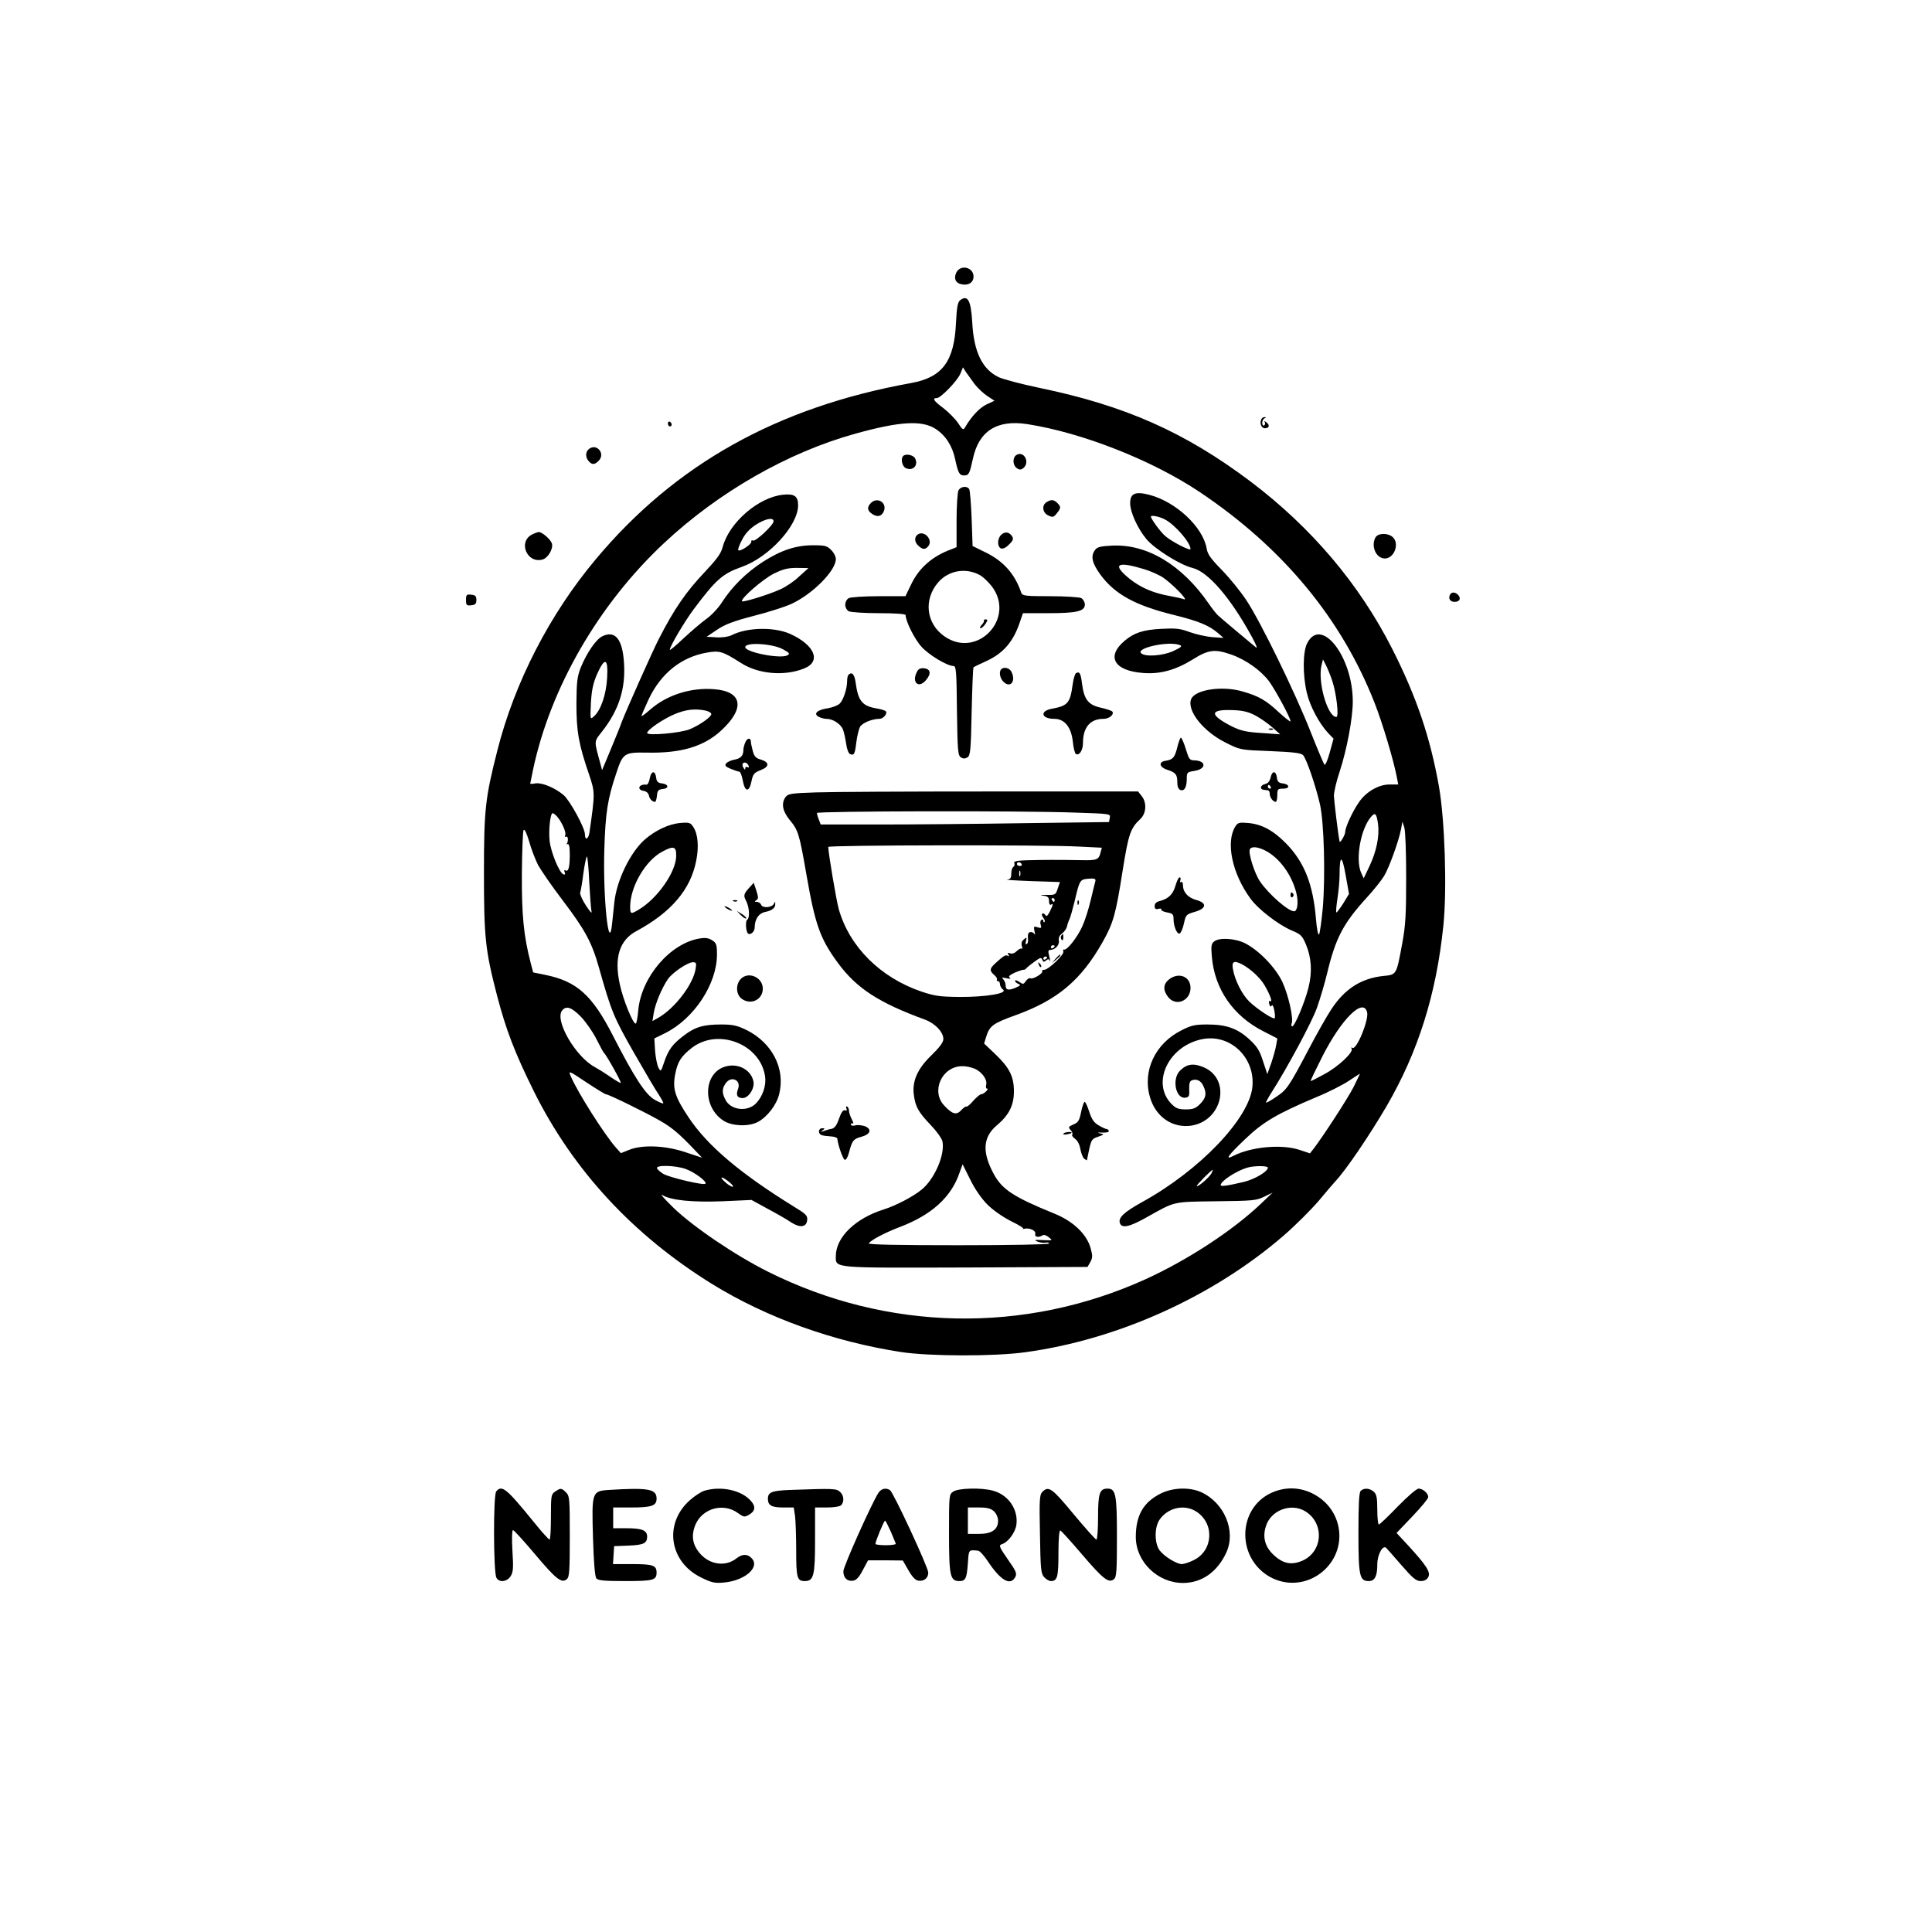 <?xml version="1.0" standalone="no"?>
<!DOCTYPE svg PUBLIC "-//W3C//DTD SVG 20010904//EN"
 "http://www.w3.org/TR/2001/REC-SVG-20010904/DTD/svg10.dtd">
<svg version="1.0" xmlns="http://www.w3.org/2000/svg"
 width="1024pt" height="1024pt" viewBox="0 0 1024 1024"
 preserveAspectRatio="xMidYMid meet">

<g transform="translate(0,1024) scale(0.1,-0.1)"
fill="#000000" stroke="none">
<path d="M5068 8794 c-15 -33 -1 -58 36 -62 33 -4 56 13 56 42 0 51 -71 66
-92 20z"/>
<path d="M5088 8648 c-12 -10 -17 -38 -21 -118 -9 -205 -72 -290 -237 -320
-710 -128 -1251 -430 -1673 -935 -244 -291 -430 -653 -521 -1013 -64 -251 -71
-313 -71 -647 0 -344 7 -411 69 -650 48 -184 94 -304 196 -510 208 -418 525
-761 945 -1021 289 -178 639 -304 1000 -360 150 -23 495 -24 660 -1 490 67
992 294 1365 615 64 55 149 140 190 188 41 49 80 95 87 102 56 59 180 242 271
397 169 290 265 597 302 958 20 193 8 558 -23 737 -47 264 -119 476 -248 731
-174 343 -428 643 -751 887 -347 261 -664 402 -1118 496 -96 20 -194 46 -217
57 -87 42 -132 134 -140 292 -7 116 -24 147 -65 115z m77 -443 c17 -22 48 -51
68 -64 l38 -25 -43 -20 c-37 -18 -80 -64 -113 -121 -9 -16 -14 -13 -38 24 -15
22 -50 57 -77 78 -51 38 -61 53 -35 53 21 0 108 90 125 129 l14 34 15 -24 c9
-13 30 -42 46 -64z m-205 -239 c53 -35 88 -90 103 -162 15 -70 22 -84 47 -84
25 0 29 9 46 86 31 149 127 211 289 186 291 -45 663 -192 914 -360 440 -295
750 -669 926 -1116 43 -109 103 -311 119 -398 l7 -36 -45 0 c-57 1 -126 -38
-164 -95 -34 -49 -72 -132 -72 -156 0 -16 -28 -63 -30 -51 -9 46 -29 214 -30
242 0 20 13 77 30 127 39 119 70 285 70 373 0 239 -169 454 -242 308 -23 -45
-24 -166 -2 -260 16 -71 65 -163 113 -215 l29 -30 -20 -73 c-11 -41 -24 -70
-28 -65 -4 4 -37 82 -73 173 -83 211 -268 590 -342 700 -31 47 -90 119 -130
160 -59 60 -75 83 -80 115 -20 112 -162 245 -302 282 -76 20 -103 8 -103 -44
0 -47 39 -133 86 -190 43 -52 178 -137 244 -153 83 -20 202 -158 315 -365 26
-48 32 -65 19 -54 -45 37 -181 151 -198 167 -10 9 -32 37 -49 62 -142 206
-328 318 -514 308 -60 -3 -78 -7 -89 -23 -25 -33 -16 -70 30 -133 76 -102 183
-161 386 -211 130 -32 187 -55 235 -96 l30 -26 -60 4 c-33 3 -87 15 -120 27
-51 19 -73 21 -150 17 -97 -5 -144 -21 -194 -63 -100 -84 -56 -160 99 -171 89
-7 172 16 262 72 83 52 117 56 203 26 78 -27 159 -85 202 -143 35 -49 113
-193 113 -211 0 -5 -27 16 -61 47 -68 64 -108 87 -193 111 -108 32 -253 10
-273 -41 -23 -61 65 -172 185 -231 76 -38 76 -38 235 -44 121 -5 162 -10 173
-21 18 -18 67 -161 90 -261 22 -97 29 -382 15 -549 -7 -73 -16 -137 -20 -141
-5 -5 -12 31 -16 80 -15 186 -62 304 -159 403 -68 69 -129 102 -202 108 -46 4
-54 2 -67 -19 -51 -83 -17 -248 80 -381 41 -57 149 -140 220 -170 46 -19 55
-27 74 -72 30 -71 35 -147 14 -231 -19 -77 -73 -205 -86 -205 -5 0 -6 7 -3 15
11 28 -18 154 -50 222 -37 77 -124 166 -196 203 -53 27 -138 32 -165 10 -15
-12 -17 -25 -12 -80 14 -172 113 -315 273 -396 l74 -38 -6 -35 c-3 -20 -15
-62 -26 -95 l-21 -59 -23 69 c-18 57 -31 77 -72 115 -63 58 -122 79 -222 79
-66 0 -86 -4 -138 -31 -139 -69 -208 -215 -167 -354 30 -105 120 -166 220
-151 166 27 212 248 63 310 -53 22 -88 17 -124 -19 -44 -44 -23 -150 29 -143
19 3 22 9 20 45 -1 30 3 43 14 47 25 10 49 -2 61 -30 19 -40 14 -63 -17 -95
-24 -24 -38 -29 -76 -29 -38 0 -52 5 -75 28 -109 109 -20 304 156 343 150 34
287 -93 272 -251 -16 -168 -280 -444 -586 -612 -97 -54 -127 -83 -116 -112 11
-28 53 -18 143 33 152 85 134 81 366 84 194 2 214 4 255 24 l45 22 -64 -61
c-150 -142 -386 -296 -609 -398 -641 -291 -1369 -277 -2002 40 -174 87 -395
237 -500 338 -47 46 -74 76 -60 68 47 -28 157 -39 319 -33 l154 7 86 -47 c47
-25 103 -57 123 -71 47 -31 82 -27 86 10 3 25 -5 33 -74 75 -281 174 -454 320
-554 470 -72 108 -86 151 -72 226 13 70 31 98 90 144 139 106 362 19 387 -152
7 -47 -12 -105 -47 -142 -45 -48 -135 -38 -163 18 -19 36 -19 59 1 87 29 42
83 18 66 -29 -13 -33 -5 -49 24 -49 32 0 66 53 57 90 -13 58 -76 94 -141 79
-125 -28 -134 -217 -14 -291 45 -27 130 -30 178 -5 50 26 101 92 114 149 33
134 -37 270 -172 338 -52 25 -73 30 -136 30 -94 0 -138 -13 -198 -59 -60 -45
-82 -76 -104 -141 -17 -51 -18 -52 -30 -29 -7 13 -15 53 -18 89 l-4 66 57 28
c153 76 275 260 275 417 0 51 -3 61 -25 75 -18 12 -36 15 -66 10 -156 -25
-309 -203 -326 -379 -3 -37 -9 -70 -13 -72 -13 -8 -68 127 -85 208 -31 141 -2
234 88 282 185 100 287 220 317 373 15 74 9 142 -15 178 -15 24 -22 26 -69 22
-61 -5 -133 -39 -190 -89 -76 -68 -148 -216 -160 -332 -3 -31 -9 -83 -12 -114
-17 -164 -49 140 -41 396 6 193 17 265 63 402 35 107 42 112 162 110 179 -4
299 31 391 114 131 119 118 210 -33 222 -124 10 -251 -30 -340 -108 -25 -22
-46 -38 -46 -34 0 4 17 44 38 89 65 137 172 223 308 247 68 12 84 7 183 -56
91 -58 229 -70 333 -28 93 37 56 125 -76 184 -85 37 -228 34 -309 -8 -17 -8
-49 -13 -80 -11 l-52 3 55 37 c43 29 86 45 192 73 76 19 166 48 200 63 114 52
238 177 238 239 0 13 -11 35 -25 48 -21 22 -33 25 -94 25 -92 0 -169 -25 -268
-88 -89 -58 -163 -131 -217 -215 -20 -31 -57 -70 -83 -88 -25 -18 -79 -64
-120 -102 -40 -38 -73 -66 -73 -61 0 18 79 151 126 214 120 160 153 189 257
226 143 51 296 218 297 325 0 49 -19 63 -79 57 -131 -13 -287 -148 -321 -278
-9 -34 -31 -64 -93 -130 -101 -106 -164 -198 -245 -356 -34 -66 -175 -383
-197 -441 -7 -21 -34 -87 -59 -147 l-45 -108 -10 38 c-33 121 -34 111 10 167
89 113 126 228 116 366 -8 124 -47 171 -114 139 -34 -16 -83 -88 -115 -166
-19 -49 -22 -75 -23 -192 0 -147 12 -215 67 -375 32 -95 32 -98 2 -308 -6 -37
-24 -43 -24 -8 0 33 -80 179 -113 207 -45 38 -114 67 -148 62 -16 -3 -29 -3
-29 -2 0 2 7 35 15 74 92 435 348 878 696 1203 288 269 654 479 1011 578 237
66 355 73 428 25z m1214 -479 c53 -27 136 -123 136 -157 0 -12 -100 39 -134
69 -24 20 -76 91 -76 103 0 9 44 1 74 -15z m-2074 -10 c0 -20 -97 -110 -109
-102 -7 3 -10 1 -9 -6 3 -13 -60 -55 -69 -45 -3 3 5 27 19 53 16 33 40 59 73
81 51 33 95 42 95 19z m1965 -254 c28 -8 68 -26 90 -38 46 -27 151 -132 120
-121 -11 4 -42 11 -70 16 -100 17 -177 53 -242 113 -65 60 -29 70 102 30z
m-1830 -39 c-27 -26 -72 -56 -100 -68 -62 -28 -195 -69 -202 -63 -11 12 110
117 167 146 51 25 75 31 124 31 l61 -1 -50 -45z m-84 -386 c33 -18 37 -23 23
-31 -36 -21 -224 16 -224 43 0 28 147 19 201 -12z m2102 23 c15 -5 8 -12 -33
-31 -55 -26 -151 -33 -172 -12 -28 28 148 66 205 43z m808 -189 c22 -65 37
-192 22 -192 -47 0 -101 189 -78 277 l7 28 15 -29 c8 -16 24 -53 34 -84z
m-3843 16 c-5 -89 -33 -172 -70 -205 -20 -18 -20 -18 -16 72 4 69 12 104 33
153 41 91 59 84 53 -20z m521 -174 c17 -4 31 -12 31 -19 0 -15 -61 -58 -114
-80 -47 -20 -226 -36 -226 -20 1 17 84 74 146 100 60 25 107 30 163 19z m2918
-28 c27 -15 67 -43 89 -63 l39 -35 -99 7 c-81 5 -110 12 -157 35 -123 63 -119
92 12 86 49 -2 79 -10 116 -30z m-3705 -533 c26 -30 50 -84 44 -99 -3 -9 -1
-12 4 -9 6 3 10 -3 10 -14 0 -10 -3 -21 -7 -24 -5 -2 -2 -2 5 -1 8 3 12 -13
12 -55 0 -67 -7 -94 -23 -84 -6 4 -8 0 -4 -10 4 -11 2 -14 -7 -11 -22 8 -67
120 -73 178 -6 59 4 146 16 146 4 0 15 -8 23 -17z m4352 -41 c8 -64 -8 -143
-45 -222 l-31 -65 -14 30 c-31 71 -2 234 54 297 21 24 28 16 36 -40z m149
-282 c0 -195 -3 -255 -21 -351 -31 -168 -29 -165 -102 -172 -116 -13 -203 -68
-274 -177 -24 -36 -77 -130 -119 -210 -106 -201 -116 -216 -175 -255 -29 -20
-52 -32 -52 -29 0 4 13 28 29 53 83 130 214 373 241 449 17 48 42 132 55 187
44 183 85 261 207 395 38 41 80 94 94 117 27 45 78 186 90 249 l7 39 10 -30
c6 -17 10 -133 10 -265z m-4601 65 c15 -27 73 -112 131 -188 119 -157 154
-222 192 -357 65 -230 77 -260 184 -448 59 -103 119 -205 134 -226 14 -22 25
-42 22 -44 -2 -2 -22 6 -45 19 -49 28 -107 117 -221 339 -110 216 -192 289
-359 323 l-64 13 -13 49 c-37 143 -48 250 -47 471 1 122 5 227 9 234 5 8 16
-14 30 -61 11 -41 33 -96 47 -124z m732 48 c-1 -84 -98 -223 -195 -282 -45
-28 -49 -27 -49 13 0 106 81 245 170 292 61 33 75 28 74 -23z m3124 28 c74
-39 138 -126 163 -224 12 -49 6 -97 -12 -97 -31 0 -133 89 -180 157 -30 43
-65 155 -54 173 10 15 42 12 83 -9z m-3585 -163 c4 -73 9 -144 12 -158 4 -15
-7 -4 -29 30 -20 30 -33 61 -31 69 3 7 11 53 17 102 7 49 15 89 19 89 3 0 9
-60 12 -132z m3996 -117 c-18 -28 -34 -49 -36 -47 -3 2 0 36 6 75 6 38 11 94
11 123 0 108 13 109 32 1 l18 -101 -31 -51z m-3432 -346 c-13 -82 -109 -208
-197 -259 l-32 -18 7 43 c8 50 44 135 76 181 26 35 104 88 132 88 17 0 19 -5
14 -35z m2896 24 c46 -25 96 -71 120 -112 29 -50 44 -92 29 -83 -6 4 -8 -2 -5
-15 4 -14 8 -17 13 -9 4 7 10 -3 14 -25 4 -20 5 -39 2 -42 -7 -8 -95 50 -135
89 -37 36 -76 112 -86 171 -8 41 5 48 48 26z m-3504 -278 c26 -27 63 -80 82
-118 19 -37 36 -70 40 -73 14 -13 96 -160 89 -160 -4 0 -30 15 -56 33 -27 19
-63 41 -79 50 -104 54 -218 251 -175 302 22 26 50 16 99 -34z m4167 24 c10
-41 -56 -202 -78 -189 -7 4 -8 3 -4 -4 11 -19 -72 -97 -146 -136 -36 -20 -68
-36 -71 -36 -3 0 26 60 63 133 101 198 216 311 236 232z m-4034 -435 c14 0
214 -98 288 -141 63 -36 102 -70 183 -155 l38 -40 -88 29 c-106 36 -230 41
-300 12 l-42 -17 -26 29 c-62 70 -205 296 -240 379 -13 31 -11 30 82 -32 53
-35 100 -64 105 -64z m3963 40 c-31 -61 -161 -261 -213 -329 l-19 -24 -54 18
c-95 32 -257 17 -351 -31 -49 -25 -30 1 61 88 96 92 170 135 378 223 62 25
138 64 170 85 32 21 59 39 61 39 1 1 -14 -30 -33 -69z m-3543 -435 c47 -16
117 -68 107 -79 -9 -10 -190 33 -223 52 -16 10 -31 23 -34 30 -6 18 94 16 150
-3z m3088 6 c0 -20 -69 -61 -126 -75 -89 -21 -124 -26 -124 -17 0 21 81 74
140 92 36 11 110 11 110 0z m-299 -30 c-12 -22 -72 -74 -78 -67 -4 3 77 85 85
86 1 0 -2 -9 -7 -19z m-2556 -46 c17 -14 25 -25 18 -25 -7 0 -25 11 -40 25
-36 32 -17 32 22 0z"/>
<path d="M5385 7827 c-20 -16 -17 -56 7 -70 12 -8 21 -7 32 2 38 32 1 96 -39
68z"/>
<path d="M4787 7823 c-14 -13 -6 -53 12 -63 38 -20 71 13 51 51 -10 18 -50 26
-63 12z"/>
<path d="M5080 7641 c-5 -11 -10 -83 -10 -161 l0 -140 -27 -11 c-100 -36 -172
-99 -213 -185 l-31 -64 -140 0 c-78 0 -149 -5 -160 -10 -11 -6 -19 -21 -19
-35 0 -14 8 -29 19 -35 11 -5 83 -10 160 -10 84 0 141 -4 141 -10 0 -33 49
-131 86 -170 41 -44 135 -100 168 -100 14 0 16 -31 18 -236 3 -213 5 -238 21
-248 12 -8 22 -8 35 0 15 10 18 36 22 242 3 127 7 233 10 235 3 3 30 16 61 30
97 43 152 106 188 220 l13 37 132 0 c153 0 196 10 196 46 0 13 -9 28 -19 34
-11 5 -84 10 -166 10 -130 0 -146 2 -152 18 -33 99 -95 169 -191 215 l-67 33
-5 144 c-3 80 -9 151 -13 158 -12 18 -45 14 -57 -7z m115 -450 c16 -9 44 -36
62 -59 128 -169 -77 -386 -251 -265 -98 68 -112 196 -33 287 55 63 147 79 222
37z"/>
<path d="M5215 6952 c3 -3 -2 -14 -12 -24 -9 -10 -11 -18 -6 -18 6 0 18 11 26
23 13 20 13 24 1 24 -8 0 -12 -3 -9 -5z"/>
<path d="M4616 7574 c-22 -22 -20 -41 8 -59 29 -19 54 -10 63 23 10 42 -40 68
-71 36z"/>
<path d="M5548 7579 c-28 -16 -23 -57 8 -71 23 -11 29 -10 45 11 23 28 23 35
3 55 -18 18 -32 20 -56 5z"/>
<path d="M4867 7409 c-22 -13 -22 -42 1 -62 23 -21 36 -21 52 -2 26 31 -17 83
-53 64z"/>
<path d="M5306 7405 c-21 -21 -21 -64 0 -72 10 -3 26 4 42 21 22 21 25 30 16
44 -15 23 -38 26 -58 7z"/>
<path d="M4861 6681 c-31 -56 6 -93 46 -47 30 35 26 60 -9 64 -18 2 -30 -3
-37 -17z"/>
<path d="M5307 6693 c-14 -13 -7 -50 13 -68 37 -34 66 6 40 56 -10 19 -40 26
-53 12z"/>
<path d="M5703 6672 c-6 -4 -14 -32 -18 -62 -13 -96 -26 -111 -108 -126 -68
-12 -59 -54 11 -54 54 0 89 -43 98 -119 3 -34 11 -64 16 -67 18 -11 38 19 38
58 0 83 38 128 109 128 29 0 57 22 47 38 -3 5 -30 14 -61 21 -67 15 -89 43
-100 127 -7 56 -13 67 -32 56z"/>
<path d="M4497 6663 c-4 -3 -7 -18 -7 -32 0 -41 -20 -101 -39 -120 -10 -10
-39 -21 -64 -25 -55 -8 -78 -29 -48 -45 11 -6 29 -11 41 -11 35 0 76 -27 88
-57 6 -15 13 -50 17 -76 4 -28 12 -50 21 -54 21 -8 25 -1 33 64 4 32 13 68 19
80 11 21 65 43 103 43 20 0 43 26 35 39 -3 5 -25 12 -49 16 -77 13 -99 39
-112 138 -6 43 -20 59 -38 40z"/>
<path d="M3950 6305 c-6 -14 -10 -32 -10 -40 0 -30 -14 -45 -46 -51 -18 -3
-38 -12 -45 -20 -9 -11 -5 -17 24 -29 20 -8 41 -15 46 -15 5 0 13 -21 18 -47
11 -62 34 -64 46 -4 8 38 13 45 48 59 48 18 48 42 2 56 -26 7 -35 16 -43 45
-5 20 -10 41 -10 48 0 25 -20 23 -30 -2z m18 -125 c3 -7 0 -10 -7 -6 -6 4 -11
1 -11 -6 0 -10 -3 -9 -9 2 -6 8 -7 18 -4 23 7 11 26 4 31 -13z"/>
<path d="M6240 6280 c-13 -54 -23 -66 -60 -72 -41 -5 -37 -34 7 -48 45 -15 53
-25 53 -68 0 -21 6 -35 16 -39 21 -8 34 14 34 58 0 35 2 37 40 43 66 10 64 55
-1 56 -23 0 -28 7 -44 60 -10 33 -22 60 -26 60 -4 0 -12 -22 -19 -50z"/>
<path d="M3444 6115 c-3 -19 -11 -35 -18 -34 -40 5 -53 -27 -14 -33 13 -2 24
-11 27 -23 3 -19 18 -35 33 -35 4 0 8 15 10 33 2 27 8 33 31 35 35 4 31 26 -6
30 -19 2 -27 10 -29 29 -5 41 -26 39 -34 -2z"/>
<path d="M6735 6121 c-5 -22 -14 -33 -31 -37 -25 -6 -28 -28 -6 -30 7 -1 17
-2 22 -3 6 0 10 -9 10 -19 0 -19 18 -42 32 -42 4 0 8 16 8 35 0 32 2 35 31 35
38 0 35 24 -4 28 -19 2 -27 10 -29 29 -4 38 -25 40 -33 4z m0 -51 c3 -5 1 -10
-4 -10 -6 0 -11 5 -11 10 0 6 2 10 4 10 3 0 8 -4 11 -10z"/>
<path d="M4322 6040 c-127 -4 -145 -7 -158 -24 -24 -33 -17 -74 20 -120 47
-57 52 -71 91 -296 46 -263 72 -336 167 -465 98 -133 216 -210 460 -299 54
-20 98 -66 98 -103 0 -17 -19 -43 -63 -86 -75 -72 -104 -139 -93 -213 8 -60
24 -89 89 -157 31 -32 58 -70 62 -86 15 -69 -41 -200 -110 -256 -44 -37 -139
-86 -200 -105 -151 -47 -254 -147 -255 -247 0 -66 -25 -63 690 -61 l644 3 15
26 c12 22 13 33 1 75 -21 74 -94 143 -195 183 -211 86 -273 126 -317 207 -64
117 -59 197 16 260 63 53 90 105 90 179 0 79 -23 125 -98 197 l-60 57 12 39
c17 54 36 69 157 112 220 80 344 184 458 385 58 102 71 149 107 379 31 194 41
226 94 275 32 30 35 87 7 122 l-19 24 -784 0 c-430 0 -848 -2 -926 -5z m1379
-107 c184 -6 186 -6 181 -28 l-4 -22 -450 -6 c-248 -4 -592 -7 -765 -7 l-313
0 -10 26 c-6 14 -10 30 -10 35 0 10 1080 13 1371 2z m17 -180 l122 -6 -7 -26
c-9 -38 -20 -42 -103 -40 -41 1 -139 2 -217 1 -117 -2 -141 -4 -137 -16 3 -8
1 -17 -5 -21 -6 -3 -11 -19 -11 -36 0 -23 -5 -29 -22 -31 -13 -1 45 -5 128 -8
l152 -5 -12 -35 c-11 -33 -12 -34 -61 -33 -30 0 -37 -1 -17 -4 26 -3 32 -9 32
-29 0 -14 4 -22 10 -19 14 9 12 -1 -6 -37 -12 -23 -18 -28 -24 -17 -5 7 -12
10 -16 6 -4 -3 -1 -13 6 -22 7 -9 10 -18 6 -22 -3 -3 -6 -1 -6 6 0 7 -5 9 -10
6 -6 -4 -8 -16 -4 -27 5 -17 3 -19 -16 -13 -21 7 -22 5 -17 -21 4 -16 4 -23 1
-16 -3 6 -12 12 -20 12 -14 0 -18 -10 -15 -42 1 -9 -2 -19 -8 -22 -5 -4 -7 3
-3 16 5 21 4 22 -11 9 -12 -9 -15 -21 -11 -35 4 -12 3 -18 -1 -14 -3 3 -15 -2
-26 -13 -11 -11 -25 -16 -35 -12 -13 5 -15 3 -9 -7 5 -9 4 -11 -3 -6 -12 7
-23 0 -68 -41 -29 -27 -30 -38 -5 -60 11 -9 18 -20 15 -25 -3 -4 0 -8 5 -8 6
0 11 -7 11 -16 0 -9 7 -22 16 -29 28 -20 -92 -40 -231 -39 -103 1 -131 5 -200
28 -218 74 -382 237 -439 436 -13 45 -56 300 -56 331 0 10 1145 12 1328 2z
m-303 -93 c3 -5 -1 -10 -9 -10 -9 0 -16 5 -16 10 0 6 4 10 9 10 6 0 13 -4 16
-10z m-8 -62 c-3 -7 -5 -2 -5 12 0 14 2 19 5 13 2 -7 2 -19 0 -25z m398 -31
c-2 -7 -13 -51 -24 -98 -11 -47 -31 -110 -45 -140 -26 -57 -80 -126 -96 -122
-5 2 -7 -3 -4 -10 6 -16 -79 -97 -101 -97 -9 0 -14 -4 -11 -8 6 -11 -51 -45
-63 -37 -5 3 -16 -4 -24 -15 -12 -18 -15 -18 -35 -4 -12 8 -22 11 -22 6 0 -6
8 -13 18 -17 14 -5 11 -9 -17 -21 -37 -15 -51 -12 -51 15 0 9 -6 23 -12 30
-11 10 -7 11 17 6 19 -4 25 -3 17 3 -9 6 -2 13 25 26 21 9 42 16 47 16 5 -1
12 2 15 7 3 4 22 20 43 35 31 23 37 25 42 12 5 -13 9 -14 20 -5 11 9 15 9 20
-1 3 -7 3 -2 0 12 -10 40 -10 44 3 45 26 1 50 27 45 50 -2 15 3 27 17 37 12 9
23 25 26 36 2 11 8 29 13 39 5 10 17 52 27 93 26 112 29 118 67 122 40 4 48 1
43 -15z m-215 -97 c0 -5 -2 -10 -4 -10 -3 0 -8 5 -11 10 -3 6 -1 10 4 10 6 0
11 -4 11 -10z m0 -244 c0 -3 -4 -8 -10 -11 -5 -3 -10 -1 -10 4 0 6 5 11 10 11
6 0 10 -2 10 -4z m-40 -60 c0 -3 -4 -8 -10 -11 -5 -3 -10 -1 -10 4 0 6 5 11
10 11 6 0 10 -2 10 -4z m-385 -590 c40 -17 69 -58 62 -86 -3 -11 -1 -20 5 -20
5 0 3 -7 -6 -15 -8 -8 -20 -15 -26 -15 -6 0 -25 -16 -42 -35 -17 -20 -33 -33
-36 -30 -3 2 -15 -6 -27 -19 -26 -28 -47 -22 -90 24 -72 75 -14 207 93 209 18
1 48 -5 67 -13z m69 -721 c29 -29 82 -66 124 -87 41 -20 70 -38 65 -40 -4 -3
-2 -3 5 -1 28 7 64 -9 59 -27 -4 -17 17 -21 40 -7 6 4 21 -1 32 -11 22 -17 21
-17 -31 -15 -45 3 -49 1 -28 -8 14 -5 33 -8 42 -5 10 2 18 0 18 -5 0 -5 -200
-9 -481 -9 -314 0 -478 3 -474 10 10 17 87 57 160 85 171 64 277 159 321 290
l16 44 41 -82 c25 -51 60 -101 91 -132z"/>
<path d="M5711 5454 c0 -11 3 -14 6 -6 3 7 2 16 -1 19 -3 4 -6 -2 -5 -13z"/>
<path d="M5624 5279 c-3 -6 -2 -15 3 -20 5 -5 9 -1 9 11 0 23 -2 24 -12 9z"/>
<path d="M5594 5158 l-19 -23 23 19 c21 18 27 26 19 26 -2 0 -12 -10 -23 -22z"/>
<path d="M5506 5127 c3 -10 9 -15 12 -12 3 3 0 11 -7 18 -10 9 -11 8 -5 -6z"/>
<path d="M6230 5545 c-13 -45 -37 -69 -84 -81 -17 -4 -26 -13 -26 -26 0 -15 5
-19 20 -15 11 3 18 1 15 -3 -3 -5 10 -12 30 -16 30 -5 35 -10 35 -34 0 -40 18
-82 32 -78 7 3 17 26 23 53 10 46 12 49 58 62 62 18 66 47 7 63 -43 12 -70 41
-70 78 0 13 -4 20 -10 17 -6 -3 -7 1 -4 9 3 9 2 16 -4 16 -5 0 -15 -20 -22
-45z"/>
<path d="M3974 5538 c-33 -36 -35 -44 -19 -74 17 -33 20 -90 5 -99 -10 -6 -7
-61 4 -72 12 -12 36 8 36 31 0 43 21 75 54 82 39 8 56 22 55 43 0 14 -1 14 -7
1 -10 -21 -61 -25 -68 -5 -3 8 -14 15 -23 15 -13 0 -13 2 -2 9 11 7 11 15 0
50 l-14 42 -21 -23z"/>
<path d="M3888 5463 c7 -3 16 -2 19 1 4 3 -2 6 -13 5 -11 0 -14 -3 -6 -6z"/>
<path d="M3840 5436 c0 -3 9 -10 20 -16 11 -6 20 -8 20 -6 0 3 -9 10 -20 16
-11 6 -20 8 -20 6z"/>
<path d="M3927 5389 c12 -12 25 -20 28 -17 3 3 -7 13 -22 23 l-28 17 22 -23z"/>
<path d="M3925 5050 c-26 -29 -24 -79 4 -102 48 -38 114 -8 114 52 0 61 -78
94 -118 50z"/>
<path d="M6196 5049 c-31 -25 -33 -57 -5 -93 41 -53 119 -21 119 48 0 61 -63
85 -114 45z"/>
<path d="M5730 4346 c-9 -46 -16 -56 -41 -66 -27 -12 -28 -14 -14 -30 8 -9 12
-20 8 -24 -4 -3 3 -13 15 -22 13 -9 24 -30 28 -54 4 -22 13 -45 20 -51 8 -6
14 -10 15 -8 0 2 6 28 12 58 11 49 15 56 47 66 34 12 34 13 10 18 -17 4 -13 5
12 4 21 -1 37 3 35 8 -1 6 -6 10 -12 11 -5 0 -25 9 -43 20 -24 14 -36 32 -49
72 -9 28 -20 52 -24 52 -4 0 -13 -24 -19 -54z"/>
<path d="M4486 4365 c4 -10 2 -14 -7 -10 -10 4 -20 -10 -32 -44 -12 -35 -23
-50 -39 -54 -13 -2 -32 -8 -43 -12 -16 -5 -17 -5 -5 4 13 9 13 11 -2 11 -21 0
-24 -28 -4 -36 7 -3 29 -6 48 -7 19 -1 35 -6 36 -12 3 -34 30 -109 39 -112 7
-3 17 15 23 39 17 64 23 71 66 83 48 13 57 40 18 56 -16 5 -39 8 -51 4 -13 -3
-23 -1 -23 5 0 6 4 9 10 5 5 -3 3 7 -5 22 -8 15 -15 36 -15 45 0 9 -4 20 -10
23 -6 3 -7 -1 -4 -10z"/>
<path d="M5636 4231 c-3 -4 6 -6 19 -3 14 2 25 6 25 8 0 8 -39 4 -44 -5z"/>
<path d="M6728 6373 c7 -3 16 -2 19 1 4 3 -2 6 -13 5 -11 0 -14 -3 -6 -6z"/>
<path d="M6840 5494 c0 -8 5 -12 10 -9 6 4 8 11 5 16 -9 14 -15 11 -15 -7z"/>
<path d="M6684 8015 c-8 -21 3 -45 20 -45 23 0 28 16 9 31 -10 8 -14 9 -10 2
4 -6 3 -14 -3 -18 -5 -3 -10 3 -10 14 0 10 6 22 13 24 9 4 9 6 -1 6 -7 1 -15
-6 -18 -14z"/>
<path d="M3540 7996 c0 -9 5 -16 10 -16 6 0 10 4 10 9 0 6 -4 13 -10 16 -5 3
-10 -1 -10 -9z"/>
<path d="M3124 7862 c-19 -13 -23 -39 -8 -61 19 -26 36 -27 59 -1 33 36 -11
90 -51 62z"/>
<path d="M2820 7407 c-75 -38 -28 -154 54 -133 30 7 60 58 51 86 -7 21 -51 60
-69 60 -6 0 -22 -6 -36 -13z"/>
<path d="M7290 7391 c-25 -47 4 -111 50 -111 50 0 79 79 42 113 -26 24 -79 22
-92 -2z"/>
<path d="M7684 7085 c-8 -20 4 -35 26 -35 25 0 35 17 20 35 -16 19 -39 19 -46
0z"/>
<path d="M2470 7060 c0 -28 3 -31 28 -28 21 2 27 8 27 28 0 20 -6 26 -27 28
-25 3 -28 0 -28 -28z"/>
<path d="M2630 2335 c-16 -19 -15 -428 1 -457 14 -27 55 -23 75 7 14 22 16 43
10 135 -4 65 -2 110 3 110 5 0 57 -57 116 -127 111 -132 142 -157 169 -133 14
10 16 45 16 226 0 201 -1 215 -20 234 -24 24 -29 24 -58 4 -21 -14 -22 -22
-22 -135 0 -65 -3 -119 -7 -119 -5 0 -42 41 -83 92 -147 181 -170 199 -200
163z"/>
<path d="M3227 2343 c-90 -6 -91 -11 -84 -254 4 -132 10 -205 18 -215 9 -11
43 -14 153 -14 149 0 166 5 166 45 0 38 -19 45 -128 45 l-103 0 3 48 3 47 75
3 c81 3 100 12 100 48 0 33 -28 44 -109 44 l-71 0 0 55 0 55 96 0 c108 0 134
9 134 47 0 51 -42 59 -253 46z"/>
<path d="M3734 2339 c-17 -5 -51 -27 -76 -49 -141 -123 -112 -328 58 -411 54
-27 72 -31 118 -27 112 9 195 80 151 128 -23 25 -50 25 -82 0 -57 -45 -140
-34 -192 25 -41 47 -49 95 -25 154 37 87 149 118 226 61 29 -21 34 -22 57 -9
35 20 38 45 9 76 -50 55 -156 78 -244 52z"/>
<path d="M4186 2343 c-96 -4 -116 -12 -116 -47 0 -35 20 -46 81 -46 l56 0 7
-46 c3 -26 6 -108 6 -183 0 -145 5 -161 46 -161 47 0 54 30 54 217 l0 173 63
0 c36 0 68 5 75 12 18 18 15 53 -6 71 -19 18 -36 18 -266 10z"/>
<path d="M4656 2328 c-37 -58 -186 -391 -186 -416 0 -35 20 -55 52 -50 16 2
32 19 51 56 l28 52 92 0 92 -1 30 -52 c20 -35 37 -53 53 -55 30 -4 52 14 52
43 0 27 -185 426 -203 437 -22 14 -46 8 -61 -14z m65 -205 c13 -32 26 -61 27
-65 2 -4 -21 -8 -52 -8 -31 0 -56 3 -56 7 0 14 45 123 51 123 3 0 16 -26 30
-57z"/>
<path d="M5052 2334 c-22 -15 -22 -20 -22 -222 0 -226 6 -252 55 -252 33 0 39
14 45 95 5 73 3 71 54 66 8 0 31 -25 51 -55 68 -103 120 -133 146 -85 10 19 5
31 -40 95 -44 63 -48 74 -32 79 34 10 72 62 78 103 11 81 -42 159 -124 181
-59 17 -185 14 -211 -5z m216 -104 c13 -12 22 -33 22 -50 0 -47 -33 -70 -102
-70 l-58 0 0 70 0 70 58 0 c45 0 63 -5 80 -20z"/>
<path d="M5525 2333 c-15 -15 -17 -40 -13 -224 3 -186 5 -209 22 -228 11 -12
27 -21 36 -21 34 0 40 21 40 148 0 75 4 122 10 120 5 -1 57 -59 116 -128 111
-130 141 -153 168 -130 14 10 16 45 16 224 0 225 -6 256 -50 256 -42 0 -50
-25 -50 -151 0 -65 -4 -119 -9 -119 -5 0 -59 61 -121 135 -114 138 -132 151
-165 118z"/>
<path d="M6152 2324 c-92 -46 -132 -116 -132 -230 0 -132 116 -244 250 -244
100 0 183 59 230 162 52 114 -11 263 -133 319 -63 28 -150 25 -215 -7z m186
-94 c100 -61 94 -208 -11 -259 -24 -12 -52 -21 -63 -21 -28 0 -94 41 -118 73
-27 37 -28 120 -1 161 43 64 129 85 193 46z"/>
<path d="M6731 2324 c-166 -83 -176 -324 -18 -431 84 -56 190 -56 274 0 160
108 146 339 -26 429 -73 38 -155 39 -230 2z m187 -94 c103 -63 94 -214 -15
-262 -58 -25 -103 -16 -153 31 -45 42 -59 93 -41 150 25 86 133 127 209 81z"/>
<path d="M7212 2338 c-9 -9 -12 -72 -12 -223 0 -229 6 -255 55 -255 32 0 45
27 45 88 0 53 30 107 48 87 5 -5 42 -47 81 -92 59 -68 77 -83 101 -83 19 0 33
7 40 21 14 25 -8 60 -103 164 l-65 70 84 88 c46 48 84 94 84 102 0 20 -28 45
-51 45 -11 0 -57 -40 -111 -95 -50 -52 -95 -95 -100 -95 -4 0 -8 35 -8 78 0
64 -4 82 -18 95 -22 20 -53 22 -70 5z"/>
</g>
</svg>
